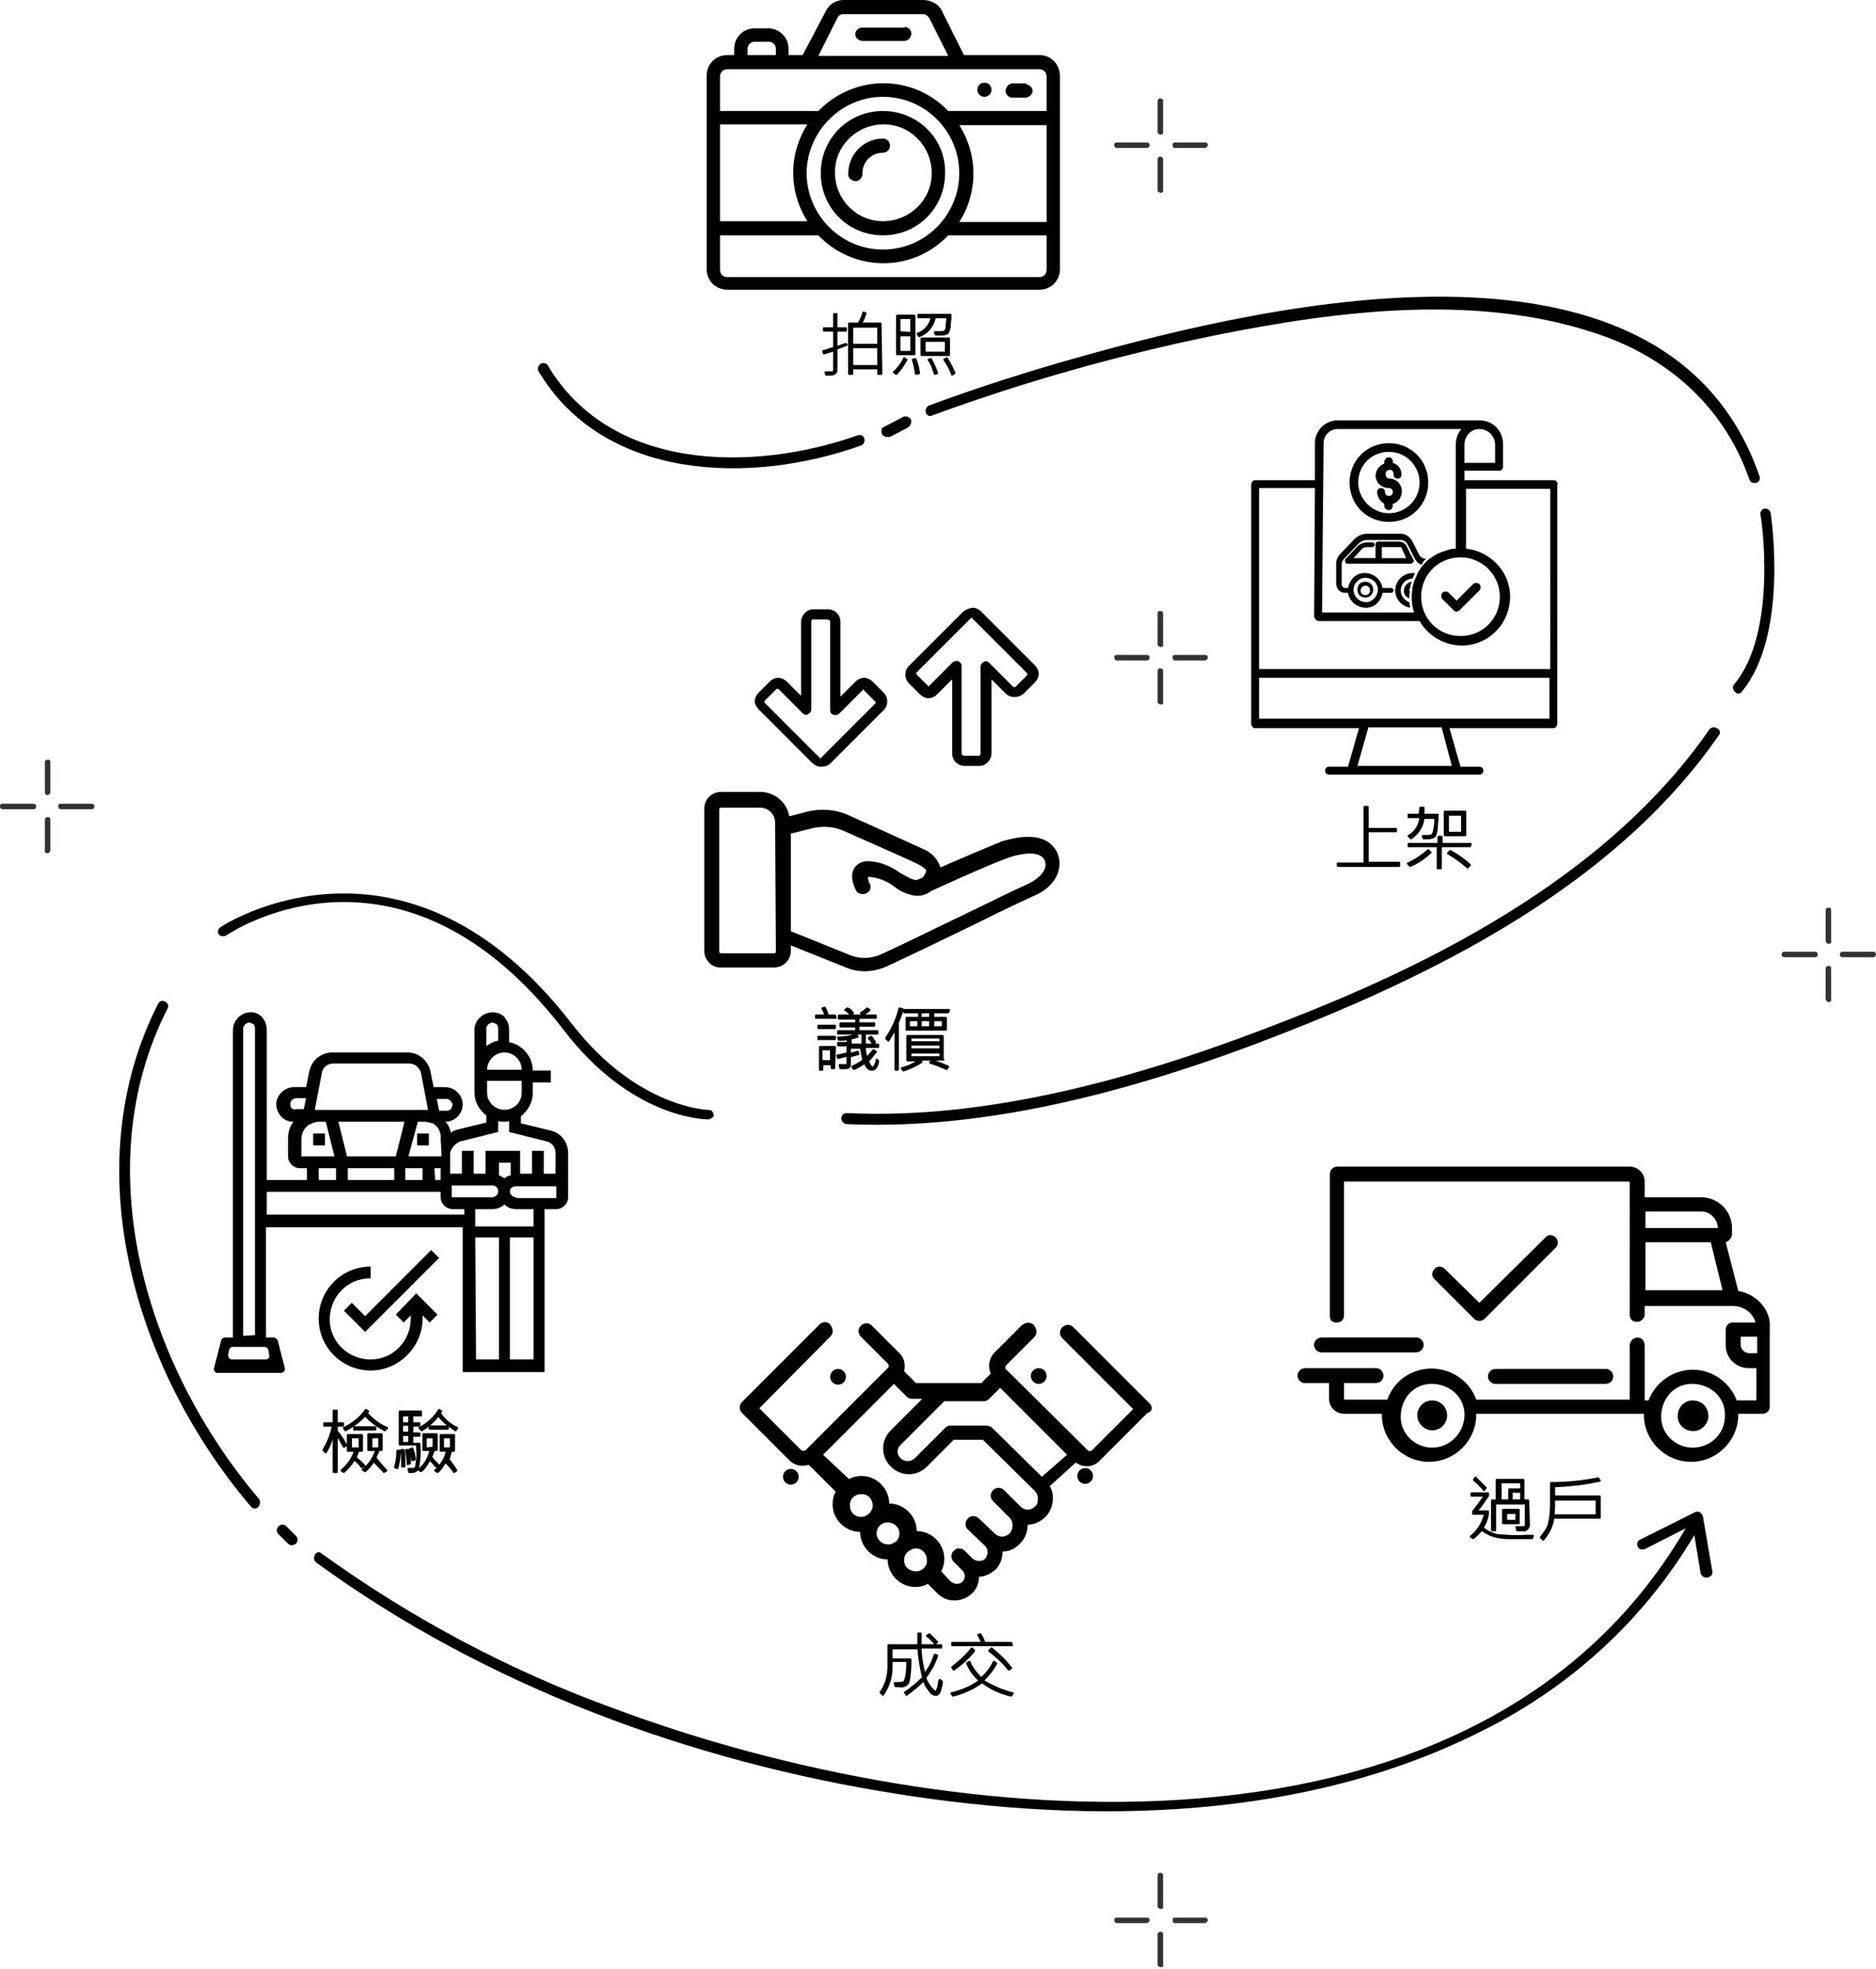 <?xml version="1.0" encoding="utf-8"?>
<!-- Generator: Adobe Illustrator 23.0.0, SVG Export Plug-In . SVG Version: 6.00 Build 0)  -->
<svg version="1.1" id="圖層_1" xmlns="http://www.w3.org/2000/svg" xmlns:xlink="http://www.w3.org/1999/xlink" x="0px" y="0px"
	 viewBox="0 0 238.4 250.1" style="enable-background:new 0 0 238.4 250.1;" xml:space="preserve">
<style type="text/css">
	.st0{fill:#333333;}
	.st1{stroke:#000000;stroke-width:0.25;stroke-linecap:round;stroke-linejoin:round;stroke-miterlimit:10;}
</style>
<title>_</title>
<path d="M134.4,108.4L134.4,108.4c-1-2.1-3.3-2.6-6.8-1.6h-0.1c-2.2,0.9-5.5,2.3-8,3.4c0-0.1,0-0.2-0.1-0.3c-0.4-1-1.2-1.7-2.2-2.1
	c-2-0.9-6.8-3.1-9.5-4.3c-1.6-0.7-3.4-0.8-5.1-0.4l-2.3,0.6c-0.3-1.8-1.9-3.1-3.7-3.1h-5c-1.1,0-2.1,0.9-2.1,2.1v18.1
	c0,1.1,0.9,2.1,2,2.1c0,0,0,0,0.1,0h6.8c1.1,0,2.1-0.9,2.1-2.1v-0.7l7,2.8c1.6,0.7,3.5,0.6,5.1-0.1c2.8-1.3,7.2-3.4,11.3-5.4
	c2.8-1.4,5.5-2.7,7.5-3.6l0,0C134,112.7,135.2,110.5,134.4,108.4z M98.6,120.9c0,0.1-0.1,0.2-0.2,0.2h-6.8c-0.1,0-0.2-0.1-0.2-0.2
	c0,0,0,0,0,0v-18.1c0-0.1,0.1-0.2,0.2-0.2c0,0,0,0,0,0h5c1.1,0,1.9,0.9,1.9,1.9L98.6,120.9z M130.6,112.3c-2,0.9-4.6,2.2-7.5,3.6
	c-4.2,2-8.4,4.1-11.3,5.4c-1.2,0.5-2.5,0.5-3.6,0.1l-7.7-3.1v-12.4l2.8-0.7c1.3-0.3,2.6-0.2,3.8,0.3c2.7,1.2,7.5,3.3,9.4,4.2
	c1,0.5,1.2,0.8,1.2,0.9c0,0.2-0.1,0.3-0.2,0.5l0,0c-0.1,0.2-0.2,0.3-0.3,0.4l-0.7,0.3c-0.3,0-0.5-0.1-0.8-0.2
	c-0.4-0.2-0.9-0.5-1.3-0.7c-1.2-0.9-2.7-1.5-4.2-1.5c-0.7,0-1.4,0.4-1.7,1c-0.6,1.1,0.2,2.6,0.4,2.9c0.3,0.3,0.9,0.4,1.3,0.1
	c0.4-0.2,0.5-0.6,0.4-1c0,0,0,0,0,0c-0.2-0.3-0.3-0.6-0.3-1h0.2c1.1,0.1,2.2,0.5,3.1,1.2c0.5,0.4,1,0.7,1.6,0.9
	c0.5,0.2,1,0.3,1.4,0.3c0.6,0,1.2-0.2,1.7-0.6c2-0.9,7-3.2,10-4.3c3.6-1.1,4.3,0,4.5,0.5C133.3,110.9,131.1,112.1,130.6,112.3
	L130.6,112.3z"/>
<path d="M105.5,97l6.8-6.8c0.6-0.6,0.6-1.6,0-2.2l-1.4-1.4c-0.3-0.3-0.7-0.5-1.1-0.5c-0.4,0-0.8,0.2-1.1,0.5l-1.9,1.9V79
	c0-0.9-0.7-1.6-1.6-1.6h-1.9c-0.8,0-1.5,0.8-1.5,1.6v9.4l-1.8-1.8c-0.3-0.3-0.7-0.5-1.1-0.5c-0.4,0-0.8,0.2-1.1,0.5L96.4,88
	c-0.3,0.3-0.4,0.6-0.5,1c0,0.4,0.2,0.8,0.5,1.1l6.8,6.8c0.3,0.3,0.7,0.5,1.1,0.5C104.8,97.4,105.2,97.3,105.5,97z M104.1,96.2
	l-6.9-6.9c-0.1-0.1-0.1-0.2,0-0.3l1.4-1.4c0.1-0.1,0.1-0.1,0.2-0.1c0.1,0,0.1,0,0.2,0.1l3,3c0.2,0.2,0.5,0.3,0.7,0.1
	c0.2-0.1,0.4-0.3,0.4-0.6V79c0-0.1,0.1-0.3,0.1-0.3h2c0.1,0,0.3,0.1,0.3,0.3v11.2c0,0.3,0.1,0.5,0.4,0.6c0.3,0.1,0.5,0,0.7-0.1l3-3
	c0,0,0.1-0.1,0.1-0.1c0.1,0,0.1,0,0.1,0.1l1.4,1.4c0.1,0.1,0.1,0.2,0,0.3c0,0,0,0,0,0l-6.9,6.9c-0.1,0.1-0.1,0.1-0.2,0.1
	C104.3,96.2,104.2,96.2,104.1,96.2L104.1,96.2z"/>
<path d="M122.3,77.8l-6.8,6.8c-0.6,0.6-0.6,1.6,0,2.2l1.4,1.4c0.3,0.3,0.7,0.5,1.1,0.5c0.4,0,0.8-0.2,1.1-0.5l1.9-1.9v9.4
	c0,0.9,0.7,1.6,1.6,1.6h1.9c0.8,0,1.5-0.8,1.5-1.6v-9.4l1.8,1.8c0.6,0.6,1.6,0.6,2.3,0l1.4-1.4c0.3-0.3,0.5-0.7,0.5-1.1
	c0-0.4-0.2-0.8-0.5-1.1l-6.8-6.8c-0.3-0.3-0.7-0.5-1.1-0.5C123,77.3,122.6,77.5,122.3,77.8z M123.6,78.6l6.9,6.9
	c0.1,0.1,0.1,0.2,0,0.3l-1.4,1.4c-0.1,0.1-0.1,0.1-0.2,0.1c-0.1,0-0.1,0-0.2-0.1l-3-3c-0.2-0.2-0.5-0.3-0.7-0.1
	c-0.2,0.1-0.4,0.3-0.4,0.6v11c0,0.1-0.1,0.3-0.1,0.3h-2c-0.1,0-0.3-0.1-0.3-0.3V84.6c0-0.3-0.2-0.5-0.4-0.6c-0.3-0.1-0.5,0-0.7,0.1
	l-3,3c0,0-0.1,0.1-0.1,0.1c-0.1,0-0.1,0-0.1-0.1l-1.4-1.4c-0.1-0.1-0.1-0.2,0-0.3c0,0,0,0,0,0l6.9-6.9c0.1,0,0.1-0.1,0.2-0.1
	C123.5,78.5,123.5,78.5,123.6,78.6z"/>
<path d="M146.1,178.3l-9.7-9.7c-0.4-0.4-1-0.4-1.4,0s-0.4,1,0,1.4l9,9l-5.2,5.2c-0.2,0.2-0.4,0.2-0.6,0c0,0,0,0,0,0L127.9,174
	c-0.2-0.1-0.2-0.4,0-0.6c0,0,0,0,0,0l3.5-3.5c0.4-0.4,0.4-0.9,0.1-1.4c-0.3-0.5-0.9-0.6-1.4-0.3c-0.1,0-0.1,0.1-0.2,0.1l-3.5,3.5
	c-0.7,0.7-0.9,1.8-0.5,2.7l-1.2,1.2h-8.3l-1.5-1.5c0.2-0.9,0-1.8-0.7-2.4l-3.4-3.4c-0.4-0.4-1-0.4-1.4,0c0,0,0,0,0,0
	c-0.4,0.4-0.4,1,0,1.4c0,0,0,0,0,0l3.4,3.4c0.2,0.2,0.2,0.4,0,0.6c0,0,0,0,0,0l-0.3,0.3l-10.1,10.1l0,0c-0.1,0.1-0.2,0.1-0.3,0.1
	c-0.1,0-0.2,0-0.3-0.1l-5.3-5.3l9-9.1c0.4-0.4,0.4-0.9,0.1-1.4c-0.3-0.5-0.9-0.6-1.4-0.2c-0.1,0-0.1,0.1-0.1,0.1l-9.8,9.8
	c-0.4,0.4-0.4,1,0,1.4c0,0,0,0,0,0l6,6c0.5,0.5,1.1,0.7,1.7,0.7c0.3,0,0.6-0.1,0.8-0.1l3.4,3.4c-0.3,0.5-0.4,1.1-0.4,1.6
	c0,1.9,1.6,3.5,3.5,3.5l0,0l0,0c0,1.9,1.6,3.5,3.5,3.5l0,0c0,1.9,1.6,3.5,3.5,3.5c0.6,0,1.1-0.1,1.6-0.4l1.2,1.2
	c0.5,0.5,1.2,0.9,2,0.9c1.7,0.1,3.2-1.1,3.3-2.8c0-0.1,0-0.1,0-0.2c0.8,0,1.5-0.4,2.1-0.9c0.6-0.6,0.9-1.4,0.9-2.3l0,0
	c0.9,0,1.7-0.4,2.3-1.1c0.6-0.6,0.9-1.5,0.9-2.3c1.8-0.1,3.2-1.5,3.2-3.4c0-0.5-0.1-1-0.4-1.5l3.3-3c1,0.7,2.3,0.6,3.1-0.3l6-6
	C146.5,179.3,146.5,178.7,146.1,178.3z M109.4,192.7c-0.8,0-1.4-0.6-1.4-1.5c0-0.8,0.6-1.4,1.5-1.4c0.8,0,1.4,0.6,1.4,1.5
	c0,0,0,0,0,0C110.9,192,110.2,192.7,109.4,192.7C109.4,192.7,109.4,192.7,109.4,192.7z M114,195.7l-0.1,0.1c-0.3,0.2-0.6,0.4-1,0.4
	c-0.8,0-1.5-0.6-1.5-1.4s0.6-1.4,1.4-1.4c0.8,0,1.5,0.6,1.5,1.4l0,0C114.3,195.1,114.2,195.4,114,195.7L114,195.7z M117.4,199.2
	L117.4,199.2L117.4,199.2c-0.6,0.6-1.5,0.5-2.1,0c-0.3-0.3-0.4-0.6-0.4-1c0-0.4,0.1-0.7,0.4-1l0.1-0.1c0.3-0.2,0.6-0.4,1-0.4
	c0.8,0,1.4,0.7,1.4,1.5C117.8,198.6,117.7,198.9,117.4,199.2L117.4,199.2z M131.5,191.4c-0.5,0.5-1.3,0.5-1.8,0l-2.1-2.1
	c-0.4-0.4-1-0.4-1.4,0c0,0,0,0,0,0c-0.4,0.4-0.4,1,0,1.4c0,0,0,0,0,0l2.1,2.1l0,0c0.5,0.5,0.5,1.4,0,2c-0.2,0.2-0.6,0.4-0.9,0.4
	c-0.4,0-0.7-0.1-1-0.4l-2-1.9c-0.4-0.4-1.1-0.4-1.4,0c-0.4,0.4-0.4,1.1,0,1.4l2.2,2.1c0.4,0.4,0.4,1.1,0,1.6c0,0,0,0,0,0
	c-0.4,0.4-1.1,0.4-1.6,0l-1-1c-0.4-0.4-1-0.4-1.4,0c0,0,0,0,0,0c-0.4,0.4-0.4,1,0,1.4c0,0,0,0,0,0l1.1,1.1c0.2,0.2,0.3,0.5,0.3,0.7
	c0,0.6-0.4,1-1,1c-0.3,0-0.5-0.1-0.8-0.3l-1.2-1.3c0.3-0.5,0.4-1.1,0.4-1.6c0-1.9-1.6-3.5-3.5-3.5l0,0c0-1.9-1.6-3.5-3.5-3.5l0,0
	c0-1.9-1.6-3.5-3.5-3.5c-0.6,0-1.1,0.1-1.6,0.4l-3.3-3.1l9-9l1.6,1.6c0.2,0.2,0.5,0.3,0.7,0.3h1.3l-4,4c-1.3,1.3-1.3,3.3,0,4.6
	c1.3,1.3,3.3,1.3,4.6,0l3.4-3.4h3.7l6.6,6.5c0.2,0.2,0.4,0.6,0.4,0.9C131.9,190.8,131.8,191.2,131.5,191.4L131.5,191.4z
	 M132.4,187.6l-6.3-6.2l0,0c-0.2-0.2-0.5-0.3-0.8-0.3h-4.5c-0.3,0-0.5,0.1-0.7,0.3l-3.8,3.8c-0.2,0.2-0.4,0.3-0.7,0.4
	c-0.7,0.1-1.3-0.3-1.5-0.9c-0.1-0.4,0-0.9,0.4-1.2l5.5-5.5h5c0.3,0,0.5-0.1,0.7-0.3l1.4-1.4l8.5,8.5L132.4,187.6z"/>
<circle cx="137.9" cy="187.5" r="1"/>
<circle cx="100.5" cy="187.6" r="1"/>
<circle cx="106.5" cy="174.9" r="1"/>
<circle cx="132" cy="174.8" r="1"/>
<path d="M39.8,144h1.5v1.5h-1.5V144z"/>
<path d="M53,144h1.5v1.5H53V144z"/>
<path d="M69.9,143.6l-3.7-0.9v-0.9c0.9-0.7,1.5-1.8,1.5-2.9v-1.4H70v-1.5h-2.3c0-1-0.4-1.9-1.1-2.6c-0.5-0.5-1.2-0.9-1.9-1v-1.6
	c0-0.6-0.2-1.1-0.6-1.6c-0.4-0.4-0.9-0.6-1.5-0.6c-1.2,0-2.3,1-2.3,2.2c0,0,0,0,0,0v8c0,1.2,0.6,2.2,1.5,2.9v0.9l-3.7,0.9
	c-0.3,0.1-0.6,0.2-0.8,0.4c-0.1-0.5-0.3-1-0.7-1.4l0,0c1.2,0,2.2-1,2.2-2.2c0-1.2-1-2.2-2.3-2.2h-1.4l-0.4-2
	c-0.3-1.4-1.5-2.4-2.9-2.4h-9.6c-1.4,0-2.6,1-2.9,2.4l-0.4,2h-1.5c-1.2,0-2.2,0.9-2.3,2.1c0,1.2,0.9,2.3,2.1,2.3c0,0,0,0,0.1,0l0,0
	c-0.5,0.6-0.7,1.4-0.7,2.2v2.2c0,0.8,0.7,1.5,1.5,1.5c0,0,0,0,0,0H39v1.5h-5.1v-19.1c0-0.6-0.2-1.1-0.6-1.6c-0.4-0.4-1-0.7-1.6-0.6
	c-1.2,0.1-2.1,1.1-2.1,2.3v39h-1c-0.2,0-0.4,0.1-0.5,0.4l-0.9,3.5c-0.1,0.2,0.1,0.5,0.3,0.6c0,0,0.1,0,0.1,0h8.1
	c0.3,0,0.5-0.2,0.5-0.5c0,0,0-0.1,0-0.1l-0.9-3.5c-0.1-0.2-0.2-0.3-0.5-0.4h-1v-14h25v18.4h10.4v-20.7h1.5c0.8,0,1.5-0.7,1.5-1.5
	v-5.6C72.2,145.1,71.3,143.9,69.9,143.6z M66.3,138.8c0,0.8-0.4,1.5-1.1,1.9c-1.1,0.6-2.4,0.2-3-0.8c-0.2-0.3-0.3-0.7-0.3-1.1v-1.5
	h4.4V138.8z M66.3,135.9h-4.4c0-1.2,1-2.2,2.2-2.2h0C65.3,133.7,66.3,134.7,66.3,135.9L66.3,135.9z M61.8,130.7
	c0-0.4,0.3-0.7,0.7-0.8c0.2,0,0.4,0.1,0.6,0.2c0.1,0.1,0.2,0.3,0.2,0.5v1.6c-0.5,0.1-1,0.3-1.5,0.7L61.8,130.7z M58.5,145l4.8-1.2
	v-1.4c0.2,0.1,0.5,0.1,0.7,0.1c0.2,0,0.5,0,0.7-0.1v1.4l4.8,1.2c0.7,0.2,1.1,0.8,1.1,1.4v2.7h-1.5v-2.9h-1.5v2.9h-1.5v-2.9h-4.4v2.9
	h-1.5v-2.9h-1.5v2.9h-1.5v-2.7C57.4,145.8,57.9,145.2,58.5,145z M64.1,149.7c-0.2-0.2-0.5-0.3-0.7-0.4v-1.6h1.5v1.6
	C64.5,149.4,64.3,149.5,64.1,149.7L64.1,149.7z M57.4,152.1v-1.5h5.2c0.4,0,0.7,0.3,0.7,0.7c0,0,0,0,0,0.1c0,0.4-0.4,0.7-0.8,0.7
	L57.4,152.1z M56.1,146.4v0.5h-4.2l1.2-4.4h0.8c0.4,0,0.7,0.1,1,0.2H55c0.7,0.4,1.1,1.2,1,2L56.1,146.4L56.1,146.4z M50.3,146.9
	h-6.2l-1.1-4.4h8.4L50.3,146.9z M44.2,148.4h5.9v1.5h-5.9L44.2,148.4z M51.5,148.4h2.2v1.5h-2.2L51.5,148.4z M55.2,148.4H56v1.5
	h-0.7L55.2,148.4z M56.7,139.6c0.4,0,0.7,0.3,0.8,0.7c0,0.2-0.1,0.4-0.2,0.6c-0.1,0.1-0.3,0.2-0.5,0.2h-1l-0.3-1.5H56.7z
	 M40.9,136.3c0.1-0.7,0.7-1.2,1.5-1.2H52c0.7,0,1.3,0.5,1.5,1.2l0.9,4.7c-0.2,0-0.3,0-0.5,0H40.5h-0.5L40.9,136.3z M37.1,140.8
	c-0.2-0.1-0.2-0.4-0.2-0.6c0-0.4,0.4-0.7,0.8-0.7h1.2l-0.3,1.4h-1C37.4,141,37.2,140.9,37.1,140.8L37.1,140.8z M38.3,144.7
	c0-0.8,0.4-1.5,1.1-1.9h0.1c0.3-0.2,0.7-0.3,1-0.3h0.9l1.1,4.4h-4.2L38.3,144.7z M40.5,148.4h2.2v1.5h-2.2L40.5,148.4z M33.8,172.7
	h-4.3c-0.3,0-0.5-0.2-0.5-0.5c0,0,0-0.1,0-0.1l0.1-0.6c0.1-0.2,0.2-0.4,0.5-0.4h4c0.2,0,0.4,0.1,0.5,0.4l0.1,0.6
	C34.3,172.4,34.2,172.6,33.8,172.7C33.9,172.7,33.9,172.7,33.8,172.7L33.8,172.7z M30.9,169.7v-39c0-0.4,0.3-0.7,0.7-0.8
	c0.2,0,0.4,0.1,0.6,0.2c0.1,0.1,0.2,0.3,0.2,0.5v39L30.9,169.7z M33.9,154.3v-2.9H56v0.7c0,0.8,0.7,1.5,1.5,1.5c0,0,0,0,0,0h1.5v0.7
	L33.9,154.3z M60.4,157.2h3v15.5h-2.9L60.4,157.2z M64.8,172.7v-15.5h3v15.5H64.8z M67.8,155.8h-7.4v-2.2h2.2c0.5,0,1.1-0.2,1.5-0.6
	c0.4,0.4,0.9,0.6,1.5,0.6h2.2L67.8,155.8z M65.6,152.1c-0.4,0-0.7-0.3-0.8-0.6c0-0.2,0-0.5,0.2-0.6c0.1-0.1,0.3-0.2,0.5-0.2h5.2v1.5
	H65.6z"/>
<path d="M50.3,167l1,1l0.9-0.9v0.4c0,2.8-2.2,5.2-5.1,5.2c-2.8,0-5.2-2.2-5.2-5.1c0-2.8,2.2-5.2,5.1-5.2c0,0,0.1,0,0.1,0v-1.5
	c-3.7,0-6.6,3-6.6,6.6c0,3.7,3,6.6,6.6,6.6s6.6-3,6.6-6.6v-0.4l0.9,0.9l1-1l-2.7-2.7L50.3,167z"/>
<path d="M46.4,167.2l-1.7-1.7l-1,1l2.7,2.7l9.4-9.4l-1-1L46.4,167.2z"/>
<path d="M176.5,66.3c2.8,0,5-2.2,5-5c0-2.8-2.2-5-5-5s-5,2.2-5,5C171.5,64.1,173.7,66.3,176.5,66.3z M176.5,57.4
	c2.2,0,3.9,1.8,3.9,3.9c0,2.2-1.8,3.9-3.9,3.9s-3.9-1.8-3.9-3.9c0,0,0,0,0,0C172.6,59.1,174.3,57.4,176.5,57.4
	C176.5,57.4,176.5,57.4,176.5,57.4z"/>
<path d="M176.5,63c-0.3,0-0.5-0.2-0.5-0.5c0-0.3-0.2-0.5-0.5-0.5c-0.3,0-0.5,0.2-0.5,0.5c0,0.6,0.4,1.2,0.9,1.5v0.2
	c0,0.3,0.2,0.6,0.6,0.6l0,0c0.3,0,0.5-0.3,0.5-0.6l0,0V64c0.8-0.2,1.3-1.1,1.1-2c-0.2-0.7-0.8-1.2-1.5-1.2c-0.3,0-0.5-0.2-0.5-0.5
	c0,0,0,0,0,0c-0.1-0.3,0.1-0.5,0.4-0.6c0.3-0.1,0.5,0.1,0.6,0.4c0,0.1,0,0.1,0,0.2l0,0c0,0.3,0.2,0.5,0.5,0.5c0.3,0,0.5-0.2,0.5-0.5
	c0-0.7-0.4-1.3-1.1-1.5v-0.2c0-0.3-0.2-0.5-0.5-0.5c-0.3,0-0.5,0.2-0.6,0.5v0.3c-0.8,0.3-1.3,1.2-1,2c0.2,0.7,0.9,1.1,1.6,1.1
	c0.3,0,0.5,0.2,0.5,0.5c0,0,0,0,0,0C177,62.8,176.8,63,176.5,63z"/>
<path d="M184.7,77.5c0.1,0.1,0.2,0.2,0.4,0.2l0,0c0.1,0,0.3-0.1,0.4-0.2l2.5-2.5c0.2-0.2,0.2-0.6,0-0.8c-0.2-0.2-0.6-0.2-0.8,0l0,0
	l0,0l-2.1,2.1l-1-1c-0.2-0.2-0.6-0.2-0.8,0c-0.2,0.2-0.2,0.6,0,0.8l0,0L184.7,77.5z"/>
<path d="M197.4,61h-11.3v-1.2h4.4c0.3,0,0.5-0.2,0.5-0.5c0,0,0,0,0,0v-2.9c0-1.7-1.3-3-3-3H170c-1.6,0-2.9,1.3-2.9,2.9c0,0,0,0,0,0
	V61h-7.6c-0.3,0-0.5,0.3-0.5,0.6v30.3c0,0.3,0.2,0.6,0.5,0.6h13.2l-1.4,4.9h-2.4c-0.3,0-0.5,0.2-0.5,0.5s0.2,0.5,0.5,0.5H188
	c0.3,0,0.5-0.2,0.5-0.5s-0.2-0.5-0.5-0.5h-2.4l-1.4-4.9h13.2c0.3,0,0.5-0.3,0.5-0.6V61.6C198,61.3,197.8,61,197.4,61
	C197.5,61,197.5,61,197.4,61z M186.1,56.5c0-1.1,0.8-2,1.9-2c0,0,0,0,0,0l0,0c1.1,0,2,0.9,2,2v2.3h-3.9L186.1,56.5z M168.2,56.3
	c0-1,0.8-1.8,1.8-1.8h15.7c-0.5,0.6-0.7,1.3-0.7,2v13.2c-0.5,0-0.9,0.1-1.4,0.3l0,0c-0.7,0.2-1.3,0.5-1.8,0.9
	c-0.5,0.3-0.8,0.7-1.2,1.2c-0.2,0.3-0.5,0.7-0.6,1.1c-0.1,0.1-0.1,0.3-0.2,0.4c-0.3,0.8-0.4,1.5-0.4,2.3c0,0.6,0.1,1.3,0.3,1.9
	h-11.7L168.2,56.3z M190.6,75.8c0,2.8-2.2,5-5,5s-5-2.2-5-5s2.2-5,5-5C188.4,70.8,190.6,73.1,190.6,75.8z M184.5,97.3h-12l1.4-4.9
	h9.3L184.5,97.3z M196.9,91.3H160v-5.2h36.9V91.3z M196.9,85H160V62h7.1L167,78.3c0,0.1,0.1,0.3,0.2,0.4c0.1,0.1,0.2,0.2,0.4,0.2
	h12.8c1.7,2.9,5.4,4,8.4,2.3c2.9-1.7,4-5.4,2.3-8.4c-1-1.7-2.8-2.9-4.8-3.1v-7.6h10.7V85z"/>
<path d="M173.5,75.9c0.6,0,1-0.4,1-1s-0.4-1-1-1s-1,0.4-1,1S172.9,75.9,173.5,75.9z M173.5,74.4c0.3,0,0.6,0.2,0.6,0.6
	c0,0.3-0.2,0.6-0.6,0.6c-0.3,0-0.6-0.2-0.6-0.6c0,0,0,0,0,0C172.9,74.7,173.2,74.4,173.5,74.4z"/>
<path d="M179.2,75.2c0-0.1-0.1-0.1-0.1-0.2c0-0.1,0-0.2,0.1-0.3c0-0.3,0.1-0.5,0.2-0.8c-0.6,0.1-1,0.6-1,1.2c0,0.4,0.3,0.8,0.7,0.9
	v-0.3C179.1,75.5,179.1,75.3,179.2,75.2z"/>
<path d="M178,75c0-0.8,0.7-1.5,1.5-1.5l0,0c0.1-0.2,0.2-0.4,0.3-0.7c-0.1,0-0.2,0-0.3,0c-1.2,0-2.2,1-2.2,2.2c0,1.1,0.8,2,1.9,2.2
	c0-0.2-0.1-0.5-0.1-0.7C178.5,76.3,178,75.7,178,75z"/>
<path d="M181.2,71l-0.4-0.1c-0.2-0.1-0.3-0.2-0.4-0.3l-0.9-1.8c-0.3-0.6-0.9-1-1.5-1h-4.3c-0.6,0-1.2,0.3-1.6,0.7l-1.9,2
	c-0.2,0.3-0.4,0.6-0.4,1v2.6c0,0.6,0.4,1.2,1.1,1.2c0,0,0,0,0.1,0h0.3c0.2,1.2,1.3,2,2.5,1.9c1-0.1,1.7-0.9,1.9-1.9h1.1
	c0.2,0,0.3-0.2,0.3-0.3c0-0.2-0.2-0.3-0.3-0.3h-1.1c-0.2-1.2-1.3-2-2.5-1.9c-1,0.1-1.7,0.9-1.9,1.9H171c-0.3,0-0.5-0.2-0.5-0.5l0,0
	v-2.6c0-0.2,0.1-0.3,0.2-0.5l1.9-2c0.3-0.3,0.7-0.5,1.1-0.5h4.3c0.4,0,0.7,0.2,0.9,0.6l0.9,1.8c0.2,0.3,0.4,0.6,0.8,0.7h0.1
	C180.8,71.4,181,71.2,181.2,71z M173.5,73.4c0.9,0,1.6,0.7,1.6,1.5s-0.7,1.6-1.5,1.6c-0.8,0-1.5-0.6-1.6-1.5
	C172,74.1,172.7,73.4,173.5,73.4C173.5,73.4,173.5,73.4,173.5,73.4L173.5,73.4z"/>
<path d="M179.6,71.1l-0.9-1.8c-0.2-0.3-0.4-0.4-0.8-0.5h-2.8c-0.2,0-0.3,0.2-0.3,0.3v1.8h-2.8l1.1-1.2c0.2-0.1,0.3-0.2,0.6-0.2h0.7
	c0.2,0,0.3-0.2,0.3-0.3c0-0.2-0.2-0.3-0.3-0.3h-0.7c-0.4,0-0.8,0.2-1.1,0.4L171,71c-0.1,0.1-0.1,0.3,0,0.5c0.1,0.1,0.1,0.1,0.2,0.1
	h8.1c0.1,0,0.2-0.1,0.3-0.2l0,0C179.7,71.3,179.7,71.2,179.6,71.1z M175.6,70.9v-1.4h2.4c0.1,0,0.1,0,0.1,0.1l0.6,1.3L175.6,70.9z"
	/>
<path d="M125.1,10.5c-0.5,0-0.9,0.4-0.9,0.9s0.4,0.9,0.9,0.9s0.9-0.4,0.9-0.9S125.6,10.5,125.1,10.5L125.1,10.5z"/>
<path d="M132.1,7h-9.6l-2.8-5.6c-0.4-0.9-1.4-1.4-2.4-1.4h-10.1c-1,0-1.9,0.6-2.3,1.5L102,7h-1.8V6.2c0-1.5-1.2-2.6-2.6-2.6h-1.7
	c-1.5,0-2.6,1.2-2.6,2.6V7h-0.9c-1.5,0-2.6,1.2-2.6,2.6v24.6c0,1.5,1.2,2.6,2.6,2.6h39.7c1.5,0,2.6-1.2,2.6-2.6V9.7
	C134.7,8.2,133.6,7,132.1,7C132.1,7,132.1,7,132.1,7z M107.2,1.8h10.1c0.3,0,0.6,0.2,0.8,0.5l2.4,4.8H104l2.4-4.8
	C106.6,1.9,106.9,1.8,107.2,1.8z M95.9,5.3h1.8c0.5,0,0.9,0.4,0.9,0.9V7H95V6.2C95,5.7,95.4,5.3,95.9,5.3z M91.5,15.8h11.1
	c-2.4,3.8-2.4,8.5,0,12.3H91.5V15.8z M112.2,12.3c5.3,0,9.7,4.3,9.7,9.7c0,5.3-4.3,9.7-9.7,9.7c-5.3,0-9.6-4.3-9.7-9.6
	C102.5,16.7,106.9,12.3,112.2,12.3C112.2,12.3,112.2,12.3,112.2,12.3z M132.1,35.2H92.4c-0.5,0-0.9-0.4-0.9-0.9v-4.4H104
	c4.4,4.6,11.6,4.7,16.1,0.4c0.1-0.1,0.2-0.2,0.4-0.4H133v4.4C133,34.8,132.6,35.2,132.1,35.2C132.1,35.2,132.1,35.2,132.1,35.2z
	 M133,28.2h-11.1c2.4-3.7,2.4-8.6,0-12.3H133L133,28.2z M133,14.1h-12.5c-4.4-4.6-11.6-4.7-16.2-0.3c-0.1,0.1-0.2,0.2-0.3,0.3H91.5
	V9.7c0-0.5,0.4-0.9,0.9-0.9c0,0,0,0,0,0h39.7c0.5,0,0.9,0.4,0.9,0.9c0,0,0,0,0,0V14.1z"/>
<path d="M114.9,3.5h-5.3c-0.4,0-0.8,0.3-0.9,0.7c-0.1,0.5,0.3,0.9,0.8,1c0,0,0.1,0,0.1,0h5.3c0.4,0,0.8-0.3,0.9-0.8
	c0.1-0.5-0.3-0.9-0.8-1C115,3.5,114.9,3.5,114.9,3.5z"/>
<path d="M112.2,14.1c-4.4,0-7.9,3.5-7.9,7.9c0,4.4,3.5,7.9,7.9,7.9c4.4,0,7.9-3.5,7.9-7.9C120.2,17.6,116.6,14.1,112.2,14.1
	C112.3,14.1,112.2,14.1,112.2,14.1z M112.2,28.1c-3.4,0-6.1-2.8-6.1-6.2c0-3.4,2.8-6.1,6.2-6.1c3.4,0,6.1,2.8,6.1,6.2c0,0,0,0,0,0
	C118.4,25.4,115.6,28.1,112.2,28.1z"/>
<path d="M112.2,17.6c-2.4,0-4.4,2-4.4,4.4c-0.1,0.5,0.3,0.9,0.8,1c0.5,0.1,0.9-0.3,1-0.8c0-0.1,0-0.1,0-0.2c0-1.5,1.2-2.6,2.6-2.6
	c0.5,0,0.9-0.4,0.9-0.9C113.1,18,112.7,17.6,112.2,17.6L112.2,17.6z"/>
<path d="M130.4,10.6h-1.7c-0.4,0-0.8,0.3-0.9,0.8c-0.1,0.5,0.3,0.9,0.7,1c0,0,0.1,0,0.1,0h1.7c0.4,0,0.8-0.3,0.9-0.7
	c0.1-0.5-0.3-0.9-0.8-1C130.4,10.6,130.4,10.6,130.4,10.6z"/>
<path d="M32.4,191.6c0.4,0,0.6-0.4,0.6-0.8c0-0.3-0.3-0.6-0.6-0.6c-0.4,0-0.6,0.4-0.6,0.8C31.8,191.4,32.1,191.6,32.4,191.6z"/>
<path d="M20.1,127.5c-10.7,21-2.8,46.8,11.8,63.9c0.6,0.7,1.5-0.3,1-1c-14.2-16.7-22-41.9-11.6-62.3
	C21.7,127.4,20.5,126.7,20.1,127.5L20.1,127.5z"/>
<path d="M217.2,92.7c-12.4,17.9-33.6,29.1-53.4,36.8c-17.5,6.9-37.3,12.8-56.2,11.9c-0.9,0-0.9,1.3,0,1.4
	c19.9,0.9,40.7-5.5,58.9-12.9c19.4-7.9,39.8-18.9,52-36.6C218.9,92.7,217.7,92,217.2,92.7L217.2,92.7z"/>
<path d="M217.8,93.8c0.4,0,0.6-0.4,0.6-0.8c0-0.3-0.3-0.6-0.6-0.6c-0.4,0-0.6,0.4-0.6,0.8C217.2,93.5,217.5,93.7,217.8,93.8z"/>
<path d="M118.4,52.8c11.7-4.3,23.8-7.7,36-10.2c15.9-3.2,34.1-5.5,49.7,0.2c8.6,3.2,15.2,9.4,18.2,18.1c0.3,0.8,1.6,0.5,1.3-0.4
	C212,27,162.2,38.3,137,45.4c-6.4,1.8-12.7,3.8-18.9,6.1C117.3,51.8,117.6,53.1,118.4,52.8L118.4,52.8z"/>
<path d="M68.4,47.1c8.3,14,27,14.5,41,9.5c0.8-0.3,0.5-1.6-0.4-1.3c-13.3,4.7-31.4,4.6-39.4-8.9c-0.2-0.3-0.7-0.4-1-0.1
	C68.4,46.5,68.3,46.8,68.4,47.1z"/>
<path d="M220.9,88.1c-0.2,0-0.3-0.1-0.4-0.2c-0.3-0.2-0.4-0.7-0.1-1c0,0,0,0,0,0c5.6-6.7,3.4-21.4,3.3-21.6c0-0.4,0.3-0.7,0.6-0.7
	c0.3,0,0.6,0.2,0.7,0.5c0.1,0.6,2.3,15.5-3.6,22.7C221.3,88,221.1,88.1,220.9,88.1z"/>
<path d="M90,142.2c-0.4,0-9.8-0.1-18.4-11.4c-20.5-26.6-41.9-12.6-42.8-12c-0.3,0.2-0.7,0.2-1-0.1c0,0,0,0,0,0
	c-0.2-0.3-0.1-0.7,0.2-0.9c0.2-0.2,23.4-15.3,44.7,12.3c8.3,10.7,17.3,10.9,17.4,10.9c0.4,0,0.6,0.4,0.6,0.8
	C90.6,141.9,90.3,142.2,90,142.2z"/>
<path d="M37.1,196.3c-0.2,0-0.4-0.1-0.5-0.2l-1.2-1.2c-0.3-0.3-0.3-0.7,0-1s0.7-0.3,1,0l1.2,1.2c0.3,0.3,0.3,0.7,0,1c0,0,0,0,0,0
	C37.4,196.2,37.3,196.3,37.1,196.3z"/>
<path d="M112.7,55.5c-0.4,0-0.7-0.3-0.7-0.7c0-0.3,0.1-0.5,0.4-0.6l2.3-1.2c0.3-0.2,0.7-0.1,1,0.2c0.2,0.3,0.1,0.7-0.2,1
	c0,0-0.1,0-0.1,0.1l-2.3,1.2C112.9,55.5,112.8,55.5,112.7,55.5z"/>
<path d="M40.2,198.5c21.5,15.7,47.7,25.3,73.9,29.4c24.6,3.9,51.8,3.4,74.4-8.1c11.5-5.7,21.1-14.7,27.4-25.8c0.2-0.3,0-0.8-0.3-0.9
	c-0.3-0.1-0.7,0-0.9,0.2c-26.1,46.3-94.4,39.5-136.5,23.8c-13.3-4.8-25.9-11.5-37.4-19.8C40.2,196.8,39.5,198,40.2,198.5L40.2,198.5
	z"/>
<path d="M216.8,200.4c-0.3,0-0.6-0.2-0.7-0.6l-1-6.1l-6.1,3.1c-0.4,0.1-0.8,0-0.9-0.4c-0.1-0.3,0-0.7,0.3-0.8l7-3.5
	c0.2-0.1,0.4-0.1,0.6,0c0.2,0.1,0.3,0.3,0.4,0.5l1.2,7c0.1,0.4-0.2,0.7-0.6,0.8H216.8z"/>
<path d="M220.9,164l-1.6-6.2c0.4-0.1,0.7-0.5,0.8-0.9v-0.9c0-2.2-1.8-3.9-3.9-3.9c0,0,0,0-0.1,0H209v-2c0-1.1-0.9-1.9-1.9-1.9
	c0,0,0,0-0.1,0h-37c-0.6,0-1,0.4-1,1v18.1c0,0.1,0.1,0.3,0.1,0.4c0.4,0.4,1,0.4,1.4,0.1c0.2-0.2,0.3-0.4,0.3-0.7v-17l0,0h36.2
	c0,0,0.1,0,0.1,0.1V167c0,0.5,0.3,0.9,0.8,0.9c0.5,0.1,1-0.3,1.1-0.8c0-0.1,0-0.1,0-0.2v-1h11.2c1.3,0,2.5,0.8,2.9,2.1h-2.9
	c-0.5,0-0.9,0.4-0.9,0.9v2c0,1.6,1.3,2.9,2.9,2.9c0,0,0,0,0,0h1v4.1h-2.5c-1.2-3.1-4.6-4.7-7.7-3.5c-1.6,0.6-2.9,1.9-3.5,3.5H209v-7
	c0-0.5-0.3-0.9-0.8-1c-0.6,0-1,0.4-1.1,0.9c0,0,0,0,0,0v7h-19.5c-1.1-3.1-4.6-4.7-7.7-3.6c-1.7,0.6-3,1.9-3.6,3.6h-5.4
	c0,0-0.1,0-0.1-0.1v-2h4c0.5,0,0.9-0.3,1-0.8c0.1-0.5-0.3-1-0.8-1.1c0,0-0.1,0-0.1,0h-9c-0.5,0-0.9,0.3-1,0.8
	c-0.1,0.5,0.3,1,0.8,1.1c0,0,0.1,0,0.1,0h3.1v2c0,1.1,0.9,1.9,1.9,1.9c0,0,0,0,0,0h4.8v0.1c0,3.3,2.7,6,6,6s6-2.7,6-6v-0.1h21.3v0.1
	c0,3.3,2.7,6,6,6s6-2.7,6-6v-0.1h3.1c0.5,0,0.9-0.4,0.9-0.9l0,0v-10C225.1,166.5,223.3,164.4,220.9,164z M209.1,153.9h7.1
	c1.1,0,2,0.9,2.1,2v0.1h-9.2V153.9z M209.1,163.9v-6.1h8.3l1.5,6.1L209.1,163.9z M182,183.9c-2.2,0-4.1-1.8-4-4.1s1.8-4.1,4.1-4
	s4.1,1.8,4,4.1c0,0,0,0,0,0C186,182.1,184.2,183.9,182,183.9z M215.1,183.9c-2.2,0-4.1-1.8-4-4.1s1.8-4.1,4.1-4s4.1,1.8,4,4.1
	c0,0,0,0,0,0C219.2,182.1,217.4,183.9,215.1,183.9z M223.3,171.9h-1c-0.6,0-1.1-0.5-1.1-1.1v-1h2.1L223.3,171.9L223.3,171.9z"/>
<path d="M182,177.9c-1.1,0-1.9,0.9-1.9,1.9s0.9,1.9,1.9,1.9c1.1,0,1.9-0.9,1.9-1.9S183.1,177.9,182,177.9L182,177.9z"/>
<path d="M215.1,177.9c-1.1,0-1.9,0.9-1.9,2s0.9,1.9,2,1.9c1,0,1.9-0.9,1.9-1.9C217.1,178.8,216.3,177.9,215.1,177.9
	C215.2,177.9,215.2,177.9,215.1,177.9z"/>
<path d="M204.1,173.9h-14c-0.5,0-0.9,0.3-1,0.8c-0.1,0.5,0.3,1,0.8,1.1c0,0,0.1,0,0.1,0h14c0.5,0,0.9-0.3,1-0.8
	c0.1-0.5-0.3-1-0.8-1.1C204.2,173.9,204.1,173.9,204.1,173.9z"/>
<path d="M180,169.9h-12c-0.5,0-0.9,0.3-1,0.8c-0.1,0.5,0.3,1,0.8,1.1c0,0,0.1,0,0.1,0h12c0.5,0,0.9-0.3,1-0.8c0.1-0.5-0.3-1-0.8-1.1
	C180.1,169.9,180,169.9,180,169.9z"/>
<path d="M197.7,157.2c-0.4-0.4-1-0.4-1.3,0c0,0,0,0,0,0l-8.4,8.3l-4.4-4.3c-0.4-0.4-1-0.4-1.3,0c0,0,0,0,0,0c-0.4,0.4-0.4,0.9,0,1.3
	c0,0,0,0,0,0l5,5c0.2,0.2,0.4,0.3,0.7,0.3c0.3,0,0.5-0.1,0.7-0.3l9-9C198,158.2,198.1,157.6,197.7,157.2
	C197.7,157.2,197.7,157.2,197.7,157.2z"/>
<path class="st0" d="M232.4,119.9c-0.2,0-0.4-0.2-0.4-0.4l0,0v-3.9c0-0.2,0.2-0.3,0.4-0.3c0.2,0,0.3,0.1,0.3,0.3v3.9
	C232.8,119.7,232.6,119.9,232.4,119.9z"/>
<path class="st0" d="M232.4,127.3c-0.2,0-0.4-0.2-0.4-0.4l0,0V123c0-0.2,0.2-0.3,0.4-0.3c0.2,0,0.3,0.1,0.3,0.3v3.9
	C232.8,127.1,232.6,127.3,232.4,127.3z"/>
<path class="st0" d="M238.1,121.6h-3.9c-0.2,0-0.4-0.1-0.4-0.3s0.1-0.4,0.3-0.4c0,0,0.1,0,0.1,0h3.9c0.2,0,0.3,0.2,0.3,0.4
	C238.3,121.5,238.2,121.6,238.1,121.6z"/>
<path class="st0" d="M230.7,121.6h-3.9c-0.2,0-0.4-0.1-0.4-0.3s0.1-0.4,0.3-0.4c0,0,0.1,0,0.1,0h3.9c0.2,0,0.3,0.2,0.3,0.4
	C231,121.5,230.8,121.6,230.7,121.6z"/>
<path class="st0" d="M147.5,82.2c-0.2,0-0.4-0.2-0.4-0.3c0,0,0,0,0,0v-3.9c0-0.2,0.1-0.4,0.3-0.4c0.2,0,0.4,0.1,0.4,0.3
	c0,0,0,0.1,0,0.1v3.9C147.9,82,147.7,82.2,147.5,82.2z"/>
<path class="st0" d="M147.5,89.5c-0.2,0-0.4-0.2-0.4-0.3c0,0,0,0,0,0v-3.9c0-0.2,0.1-0.4,0.3-0.4c0.2,0,0.4,0.1,0.4,0.3
	c0,0,0,0.1,0,0.1v3.9C147.9,89.4,147.7,89.5,147.5,89.5z"/>
<path class="st0" d="M153.2,83.9h-3.9c-0.2,0-0.3-0.2-0.3-0.4c0-0.2,0.1-0.3,0.3-0.3h3.9c0.2,0,0.3,0.2,0.3,0.4
	C153.4,83.7,153.3,83.9,153.2,83.9z"/>
<path class="st0" d="M145.8,83.9h-3.9c-0.2,0-0.3-0.2-0.3-0.4c0-0.2,0.1-0.3,0.3-0.3h3.9c0.2,0,0.3,0.2,0.3,0.4
	C146.1,83.7,145.9,83.9,145.8,83.9z"/>
<path class="st0" d="M147.5,17.1c-0.2,0-0.4-0.2-0.4-0.3c0,0,0,0,0,0v-3.9c0-0.2,0.1-0.4,0.3-0.4c0.2,0,0.4,0.1,0.4,0.3
	c0,0,0,0.1,0,0.1v3.9C147.9,16.9,147.7,17.1,147.5,17.1z"/>
<path class="st0" d="M147.5,24.5c-0.2,0-0.4-0.2-0.4-0.3c0,0,0,0,0,0v-3.9c0-0.2,0.1-0.4,0.3-0.4c0.2,0,0.4,0.1,0.4,0.3
	c0,0,0,0.1,0,0.1v3.9C147.9,24.3,147.7,24.5,147.5,24.5z"/>
<path class="st0" d="M153.2,18.8h-3.9c-0.2,0-0.3-0.2-0.3-0.4c0-0.2,0.1-0.3,0.3-0.3h3.9c0.2,0,0.3,0.2,0.3,0.4
	C153.4,18.6,153.3,18.8,153.2,18.8z"/>
<path class="st0" d="M145.8,18.8h-3.9c-0.2,0-0.3-0.2-0.3-0.4c0-0.2,0.1-0.3,0.3-0.3h3.9c0.2,0,0.3,0.2,0.3,0.4
	C146.1,18.6,145.9,18.8,145.8,18.8z"/>
<path class="st0" d="M6,101c-0.2,0-0.3-0.2-0.3-0.3v-3.9c0-0.2,0.2-0.3,0.4-0.3c0.2,0,0.3,0.1,0.3,0.3v3.9C6.3,100.9,6.2,101,6,101z
	"/>
<path class="st0" d="M6,108.4c-0.2,0-0.4-0.2-0.3-0.4v-3.9c0-0.2,0.2-0.3,0.4-0.3c0.2,0,0.3,0.1,0.3,0.3v3.9
	C6.4,108.2,6.2,108.4,6,108.4C6,108.4,6,108.4,6,108.4z"/>
<path class="st0" d="M11.7,102.8H7.7c-0.2,0-0.3-0.2-0.3-0.4c0-0.2,0.1-0.3,0.3-0.3h3.9c0.2,0,0.4,0.1,0.4,0.3
	c0,0.2-0.1,0.4-0.3,0.4C11.8,102.8,11.7,102.8,11.7,102.8z"/>
<path class="st0" d="M4.3,102.8H0.3c-0.2,0-0.3-0.2-0.3-0.4c0-0.2,0.1-0.3,0.3-0.3h3.9c0.2,0,0.4,0.1,0.4,0.3s-0.1,0.4-0.3,0.4
	C4.4,102.8,4.3,102.8,4.3,102.8z"/>
<path class="st0" d="M147.5,242.5c-0.2,0-0.4-0.2-0.4-0.3v0v-3.9c0-0.2,0.1-0.4,0.3-0.4c0.2,0,0.4,0.1,0.4,0.3c0,0,0,0.1,0,0.1v3.9
	C147.9,242.4,147.7,242.5,147.5,242.5z"/>
<path class="st0" d="M147.5,249.9c-0.2,0-0.4-0.2-0.4-0.3v0v-3.9c0-0.2,0.2-0.3,0.4-0.3c0.2,0,0.3,0.1,0.3,0.3v3.9
	C147.9,249.8,147.7,249.9,147.5,249.9z"/>
<path class="st0" d="M153.2,244.3h-3.9c-0.2,0-0.3-0.2-0.3-0.4c0-0.2,0.1-0.3,0.3-0.3h3.9c0.2,0,0.3,0.2,0.3,0.4
	C153.4,244.1,153.3,244.2,153.2,244.3z"/>
<path class="st0" d="M145.8,244.3h-3.9c-0.2,0-0.3-0.2-0.3-0.4c0-0.2,0.1-0.3,0.3-0.3h3.9c0.2,0,0.3,0.2,0.3,0.4
	C146.1,244.1,145.9,244.2,145.8,244.3z"/>
<path class="st1" d="M107.6,43.8l-1.3,0.5v2.7c0,0.1,0,0.2-0.1,0.3c-0.1,0.1-0.1,0.2-0.2,0.2c-0.2,0.1-0.4,0.1-0.6,0.1h-0.4
	l-0.1-0.3h0.7c0.3,0,0.4-0.1,0.4-0.3v-2.5l-1.3,0.4l-0.1-0.3c0.5-0.1,0.9-0.3,1.4-0.4v-2.2h-1.3v-0.3h1.3v-1.8h0.3v1.8h1.2v0.3h-1.2
	v2.1c0.3-0.1,0.8-0.3,1.2-0.4L107.6,43.8z M112,47.5h-0.4v-0.7h-3.3v0.7h-0.4v-6.4h1.2c0.3-0.5,0.5-0.9,0.6-1.4l0.3,0.1
	c-0.2,0.5-0.3,0.9-0.6,1.3h2.5L112,47.5z M111.6,43.8v-2.3h-3.3v2.3H111.6z M111.6,46.5v-2.4h-3.3v2.4H111.6z"/>
<path class="st1" d="M115.2,45.7c-0.4,0.7-0.8,1.3-1.3,1.8l-0.3-0.2c0.5-0.5,1-1.1,1.3-1.8L115.2,45.7z M116.2,45H114v-4.9h2.2
	L116.2,45z M115.8,42.3v-1.9h-1.5v1.8L115.8,42.3z M115.8,44.7v-2.1h-1.5v2.1H115.8z M116.8,47.4l-0.4,0.1c-0.1-0.6-0.2-1.2-0.4-1.8
	l0.3-0.1C116.6,46.2,116.7,46.8,116.8,47.4L116.8,47.4z M120.8,40c0,0.5-0.1,1-0.1,1.4c0,0.3-0.1,0.5-0.2,0.8
	c-0.1,0.1-0.1,0.2-0.3,0.2c-0.2,0.1-0.4,0.1-0.6,0.1c-0.2,0-0.5,0-0.7,0l-0.1-0.3c0.2,0,0.4,0,0.7,0c0.2,0,0.3,0,0.5-0.1
	c0.1,0,0.1-0.1,0.2-0.2c0.1-0.2,0.1-0.4,0.1-0.6c0-0.3,0.1-0.7,0.1-1h-1.6c-0.2,1.1-0.9,2-2,2.4l-0.2-0.3c0.9-0.3,1.6-1.1,1.8-2.1
	h-1.7V40L120.8,40z M120.6,45.1h-3.5V43h3.5V45.1z M120.2,44.8v-1.5h-2.7v1.5L120.2,44.8z M119.1,47.4l-0.3,0.1
	c-0.2-0.6-0.4-1.3-0.8-1.8l0.3-0.1C118.6,46.2,118.9,46.8,119.1,47.4L119.1,47.4z M121.3,47.4l-0.3,0.2c-0.2-0.7-0.6-1.3-1-1.9
	l0.3-0.2C120.7,46.1,121,46.7,121.3,47.4L121.3,47.4z"/>
<path class="st1" d="M177.8,110h-7.8v-0.3h3.4v-7.2h0.4v2.8h3.6v0.3h-3.6v4h4L177.8,110z"/>
<path class="st1" d="M181.8,108.3c-0.8,0.7-1.6,1.3-2.6,1.7l-0.3-0.3c0.9-0.4,1.8-1,2.6-1.7L181.8,108.3z M186.8,107.5h-3.7v2.8
	h-0.4v-2.8H179v-0.3h3.8v-0.9h0.4v0.9h3.7L186.8,107.5z M182.7,103.5c0,0.5-0.1,1.1-0.1,1.6c0,0.3-0.1,0.7-0.2,1
	c-0.1,0.1-0.2,0.3-0.4,0.3c-0.2,0.1-0.5,0.1-0.8,0.1h-0.3l-0.1-0.3h0.6c0.2,0,0.3,0,0.5-0.1c0.1,0,0.2-0.1,0.2-0.2
	c0.1-0.2,0.2-0.5,0.2-0.8c0.1-0.4,0.1-0.8,0.1-1.2h-1.5c-0.1,1.1-0.7,2-1.6,2.6l-0.3-0.3c0.9-0.5,1.4-1.4,1.5-2.4H179v-0.3h1.4
	c0-0.4,0.1-0.7,0.1-0.9h0.4c0,0.3,0,0.6,0,0.9L182.7,103.5z M186.2,106.1h-2.6v-3h2.6V106.1z M185.8,105.8v-2.3H184v2.3H185.8z
	 M186.8,109.9l-0.3,0.3c-0.8-0.7-1.6-1.3-2.5-1.8l0.3-0.3C185.2,108.6,186.1,109.2,186.8,109.9L186.8,109.9z"/>
<path class="st1" d="M106.2,129.3h-2.5V129h1.2c-0.1-0.3-0.2-0.6-0.4-0.9l0.3-0.1c0.2,0.3,0.3,0.7,0.4,1h0.9L106.2,129.3z
	 M106.1,130.6H104v-0.3h2.1L106.1,130.6z M106.1,132H104v-0.3h2.1L106.1,132z M106,135.7h-0.3v-0.5h-1.2v0.7h-0.3V133h1.9L106,135.7
	z M105.6,134.8v-1.5h-1.2v1.5L105.6,134.8z M111.6,134.8c-0.1,0.7-0.4,1.1-0.8,1.1s-0.7-0.3-0.9-0.9c-0.4,0.3-0.9,0.6-1.4,0.8
	l-0.2-0.3c0.5-0.2,1-0.5,1.4-0.8c-0.1-0.5-0.2-1.1-0.3-1.6H108v0.8c0.4-0.1,0.7-0.2,1-0.3l0.1,0.3l-1.1,0.3v1c0,0.4-0.2,0.5-0.6,0.5
	h-0.6l-0.1-0.4h0.6c0.1,0,0.2,0,0.3,0c0.1,0,0.1-0.1,0.1-0.2v-1c-0.4,0.1-0.8,0.2-1.2,0.3l-0.1-0.3c0.5-0.1,0.9-0.2,1.3-0.3v-1h-1.2
	v-0.3h1.2V132c-0.4,0.1-0.7,0.1-1.1,0.1l-0.1-0.3c0.8,0,1.6-0.1,2.3-0.4l0.2,0.3c-0.3,0.1-0.6,0.2-0.9,0.2v0.8h1.5
	c0-0.4,0-0.8,0-1.2h0.3c0,0.4,0,0.8,0,1.2h1.7v0.3h-1.7c0,0.5,0.1,0.9,0.2,1.4c0.3-0.3,0.6-0.6,0.9-1l0.3,0.2
	c-0.3,0.4-0.6,0.8-1,1.2c0.2,0.5,0.4,0.8,0.6,0.8s0.2-0.1,0.3-0.3c0.1-0.2,0.2-0.4,0.2-0.7L111.6,134.8z M111.5,131.3h-5V131h2.3
	v-0.6h-2V130h2v-0.6h-2.2V129h4.7v0.3h-2.2v0.7h2v0.3h-2v0.7h2.4L111.5,131.3z M108.4,128.7l-0.3,0.2c-0.2-0.2-0.4-0.5-0.7-0.6
	l0.3-0.2C108,128.2,108.2,128.4,108.4,128.7L108.4,128.7z M110.5,128.3c-0.2,0.2-0.5,0.4-0.8,0.6l-0.3-0.2c0.3-0.2,0.6-0.4,0.8-0.6
	L110.5,128.3z M111.2,132.4l-0.3,0.2c-0.1-0.3-0.3-0.5-0.5-0.7l0.3-0.2C110.9,131.9,111,132.1,111.2,132.4L111.2,132.4z"/>
<path class="st1" d="M114.7,128.2c-0.1,0.5-0.3,1-0.6,1.7v6h-0.3v-5.2c-0.3,0.5-0.6,1-0.9,1.5l-0.3-0.3c0.8-1.2,1.4-2.5,1.7-3.8
	L114.7,128.2z M119.9,134.6h-3l0.2,0.3c-0.7,0.5-1.5,0.8-2.3,1.1l-0.2-0.3c0.8-0.2,1.5-0.5,2.1-1h-1.4v-3.1h4.5V134.6z M120.5,128.6
	h-1.9v0.7h1.6v1.5h-5v-1.5h1.6v-0.7h-1.9v-0.3h5.7L120.5,128.6z M116.7,130.5v-0.9h-1.2v0.9H116.7z M119.5,132.4v-0.6h-3.8v0.6
	H119.5z M119.5,133.3v-0.6h-3.8v0.6H119.5z M119.5,134.3v-0.6h-3.8v0.6H119.5z M118.2,129.3v-0.7H117v0.7H118.2z M118.2,130.5v-0.9
	H117v0.9H118.2z M120.5,135.5l-0.2,0.3c-0.7-0.3-1.4-0.6-2.1-0.8l0.2-0.3C119.1,134.9,119.8,135.2,120.5,135.5L120.5,135.5z
	 M119.8,130.5v-0.9h-1.2v0.9H119.8z"/>
<path class="st1" d="M44,183.6l-0.3,0.2c-0.3-0.5-0.5-1-0.9-1.5v4.7h-0.4v-5.1c-0.2,0.9-0.5,1.8-1,2.6l-0.3-0.3c0.6-1,1-2,1.2-3.1
	h-1.1v-0.3h1.2v-1.6h0.4v1.6h0.8v0.3h-0.8v0.7C43.3,182.4,43.7,183,44,183.6z M46.3,186.2l-0.3,0.2c-0.3-0.4-0.6-0.7-1-1
	c-0.3,0.6-0.8,1.1-1.3,1.6l-0.3-0.2c0.8-0.7,1.4-1.5,1.7-2.5h-0.9v-2H46v2h-0.8l0.3,0.1c-0.1,0.3-0.2,0.5-0.3,0.8
	C45.6,185.5,46,185.8,46.3,186.2L46.3,186.2z M49.2,181.4l-0.3,0.3c-0.9-0.5-1.8-1.1-2.5-1.9c-0.7,0.8-1.6,1.4-2.5,1.9l-0.2-0.3
	c1.1-0.5,2.1-1.3,2.8-2.3l0.3,0.2l-0.2,0.2C47.3,180.3,48.2,181,49.2,181.4L49.2,181.4z M45.7,184v-1.4h-1.1v1.4H45.7z M47.7,181.6
	H45v-0.3h2.7L47.7,181.6z M49.1,186.8l-0.3,0.2c-0.4-0.5-0.9-0.9-1.3-1.4c-0.3,0.5-0.7,0.9-1.1,1.3l-0.3-0.2
	c0.8-0.6,1.4-1.5,1.7-2.5h-1v-2h1.7v2h-0.7l0.3,0.1c-0.1,0.3-0.3,0.6-0.4,0.9C48.2,185.8,48.6,186.3,49.1,186.8L49.1,186.8z
	 M48.2,184v-1.4h-1v1.4H48.2z"/>
<path class="st1" d="M50.8,184.3c0,0.7-0.1,1.5-0.3,2.2l-0.3-0.1c0.2-0.7,0.3-1.4,0.3-2.1L50.8,184.3z M53.5,179.8h-1.1v1h0.9v0.3
	h-0.9v1h0.9v0.3h-0.9v1h0.9v0.1c0.1,1.1,0,2.1-0.2,3.1c-0.1,0.2-0.4,0.4-0.8,0.4H52l-0.1-0.4c0.2,0,0.3,0,0.5,0c0.1,0,0.3,0,0.4-0.1
	c0.1-0.1,0.1-0.4,0.2-1.1s0-1.1,0-1.5v-0.4h-2.2v-4.2h2.7L53.5,179.8z M52,180.8v-1h-0.9v1H52z M52,182v-1h-0.9v1H52z M52,183.3v-1
	h-0.9v1H52z M51.1,186.3c0-0.2,0-0.4,0-0.6c0-0.5,0-1-0.1-1.5h0.3c0.1,0.6,0.1,1.3,0.1,1.9v0.2L51.1,186.3z M52.1,185.9l-0.3,0.1
	c0-0.6-0.1-1.2-0.2-1.8h0.3C52,184.7,52.1,185.3,52.1,185.9L52.1,185.9z M52.7,185.4l-0.3,0.1c-0.1-0.5-0.2-0.9-0.3-1.4l0.3-0.1
	C52.6,184.5,52.7,185,52.7,185.4L52.7,185.4z M55.7,186.1l-0.3,0.2c-0.2-0.3-0.5-0.6-0.8-0.9c-0.3,0.6-0.6,1.1-1.1,1.5l-0.3-0.2
	c0.8-0.6,1.3-1.5,1.5-2.5h-0.9v-2h1.7v2h-0.7l0.3,0.1c-0.1,0.3-0.2,0.5-0.3,0.8C55.1,185.5,55.4,185.8,55.7,186.1L55.7,186.1z
	 M58.1,181.4l-0.2,0.3c-0.8-0.5-1.6-1.1-2.2-1.9c-0.6,0.8-1.3,1.4-2.1,1.9l-0.3-0.3c1-0.5,1.9-1.3,2.5-2.3l0.3,0.2l-0.2,0.2
	C56.4,180.3,57.2,181,58.1,181.4L58.1,181.4z M55.1,183.9v-1.3h-1v1.4L55.1,183.9z M56.9,181.5h-2.3v-0.3h2.3L56.9,181.5z M58,186.8
	l-0.3,0.2c-0.3-0.5-0.7-0.9-1.1-1.3c-0.3,0.5-0.6,1-1,1.3l-0.3-0.2c0.7-0.6,1.3-1.5,1.5-2.5H56v-2h1.7v2h-0.7l0.3,0.1
	c-0.1,0.3-0.2,0.7-0.3,1C57.3,185.8,57.7,186.3,58,186.8L58,186.8z M57.3,184v-1.4h-1v1.4H57.3z"/>
<path class="st1" d="M119.7,213.6c0,0.3-0.1,0.7-0.2,1c0,0.2-0.1,0.4-0.3,0.6c-0.1,0.1-0.2,0.1-0.3,0.1c-0.3,0-0.6-0.2-0.9-0.7
	c-0.3-0.4-0.5-0.7-0.6-1.2c-0.6,0.7-1.4,1.3-2.2,1.9l-0.2-0.3c0.8-0.5,1.6-1.2,2.3-1.9c-0.3-1.2-0.5-2.5-0.6-3.7h-3.4v1.4h2.4
	c0,0.6,0,1.3-0.1,1.9c0,0.4-0.1,0.7-0.2,1.1c-0.1,0.1-0.2,0.2-0.3,0.3c-0.3,0.1-0.5,0.2-0.8,0.1h-0.5l-0.1-0.4h0.5
	c0.2,0,0.4,0,0.6-0.1c0.1,0,0.2-0.1,0.2-0.2c0.1-0.3,0.2-0.6,0.2-0.9c0.1-0.5,0.1-1.1,0.1-1.6h-2v0.8c0,1.3-0.4,2.5-1.1,3.5
	l-0.3-0.3c0.7-1,1-2.1,1-3.3v-2.7h3.8c0-0.5,0-1,0-1.5h0.3v1.5h2.6v0.3H117c0,1.1,0.2,2.3,0.5,3.4c0.6-0.8,1-1.6,1.3-2.5l0.3,0.1
	c-0.3,1-0.9,2-1.5,2.8c0.1,0.5,0.4,0.9,0.7,1.3c0.3,0.3,0.4,0.5,0.6,0.5c0,0,0.1,0,0.1,0c0.1-0.2,0.1-0.3,0.2-0.5
	c0.1-0.3,0.1-0.7,0.2-1L119.7,213.6z M119.1,208.6l-0.3,0.2c-0.3-0.4-0.6-0.7-1-1l0.3-0.2C118.5,208,118.8,208.3,119.1,208.6
	L119.1,208.6z"/>
<path class="st1" d="M128.7,215.1l-0.2,0.3c-1.4-0.3-2.6-0.9-3.7-1.7c-1.1,0.8-2.4,1.4-3.7,1.7l-0.2-0.3c1.3-0.3,2.5-0.8,3.6-1.6
	c-0.7-0.6-1.2-1.3-1.6-2.2l0.3-0.2c0.3,0.8,0.9,1.5,1.5,2.1c0.7-0.6,1.2-1.3,1.6-2.1l0.3,0.2c-0.4,0.8-1,1.5-1.7,2.2
	C126.1,214.2,127.4,214.8,128.7,215.1z M128.6,209H121v-0.3h3.8c-0.1-0.3-0.3-0.7-0.5-1l0.3-0.1c0.2,0.4,0.4,0.7,0.5,1.1h3.4
	L128.6,209z M123.8,209.7c-0.7,0.9-1.6,1.7-2.6,2.4l-0.2-0.3c0.9-0.7,1.8-1.5,2.5-2.4L123.8,209.7z M128.5,211.9l-0.3,0.2
	c-0.7-0.9-1.6-1.7-2.5-2.4l0.3-0.3C127,210.2,127.8,211,128.5,211.9z"/>
<path class="st1" d="M194.8,195.1l-0.1,0.3h-3c-0.7,0-1.3-0.1-2-0.3c-0.5-0.2-1-0.4-1.4-0.8c-0.3,0.4-0.7,0.8-1.1,1.1l-0.3-0.2
	c0.9-0.7,1.6-1.8,1.8-2.9h-1.5V192c0.5-0.6,1-1.3,1.5-2h-1.7v-0.3h2.1v0.3c-0.5,0.7-0.9,1.4-1.5,2h1.5v0.3c-0.1,0.6-0.3,1.2-0.7,1.8
	c0.5,0.4,1.1,0.7,1.8,0.9c1.2,0.1,2.4,0.2,3.6,0.1L194.8,195.1z M188.8,189l-0.2,0.3c-0.4-0.5-0.8-0.9-1.3-1.3l0.2-0.3
	C187.9,188.1,188.3,188.5,188.8,189L188.8,189z M194.3,193.7c0,0.3-0.2,0.6-0.5,0.7c-0.1,0-0.1,0-0.2,0h-0.8l-0.1-0.4h0.9
	c0.2,0,0.3-0.1,0.3-0.3V191h-3.9v3.4h-0.4v-3.8h0.6V188h3.4v2.6h0.6L194.3,193.7z M193.3,189.2v-0.9h-2.6v2.3h1.1v-1.4H193.3z
	 M193,193.5h-2v-1.7h2L193,193.5z M192.7,193.2v-1h-1.3v1H192.7z M193.3,190.6v-1.1h-1.2v1.1H193.3z"/>
<path class="st1" d="M203.3,188.1c-1,0.2-2,0.4-3,0.5c-1.1,0.1-2,0.2-2.8,0.2v1.3h5.8v2.7h-5.9c-0.1,1-0.6,2-1.3,2.8l-0.3-0.3
	c0.4-0.5,0.8-1,1-1.6c0.2-0.8,0.3-1.7,0.3-2.5v-2.8c2,0,4-0.2,6-0.6L203.3,188.1z M202.9,192.5v-2h-5.4c0,0.8,0,1.5-0.1,2H202.9z"/>
</svg>
